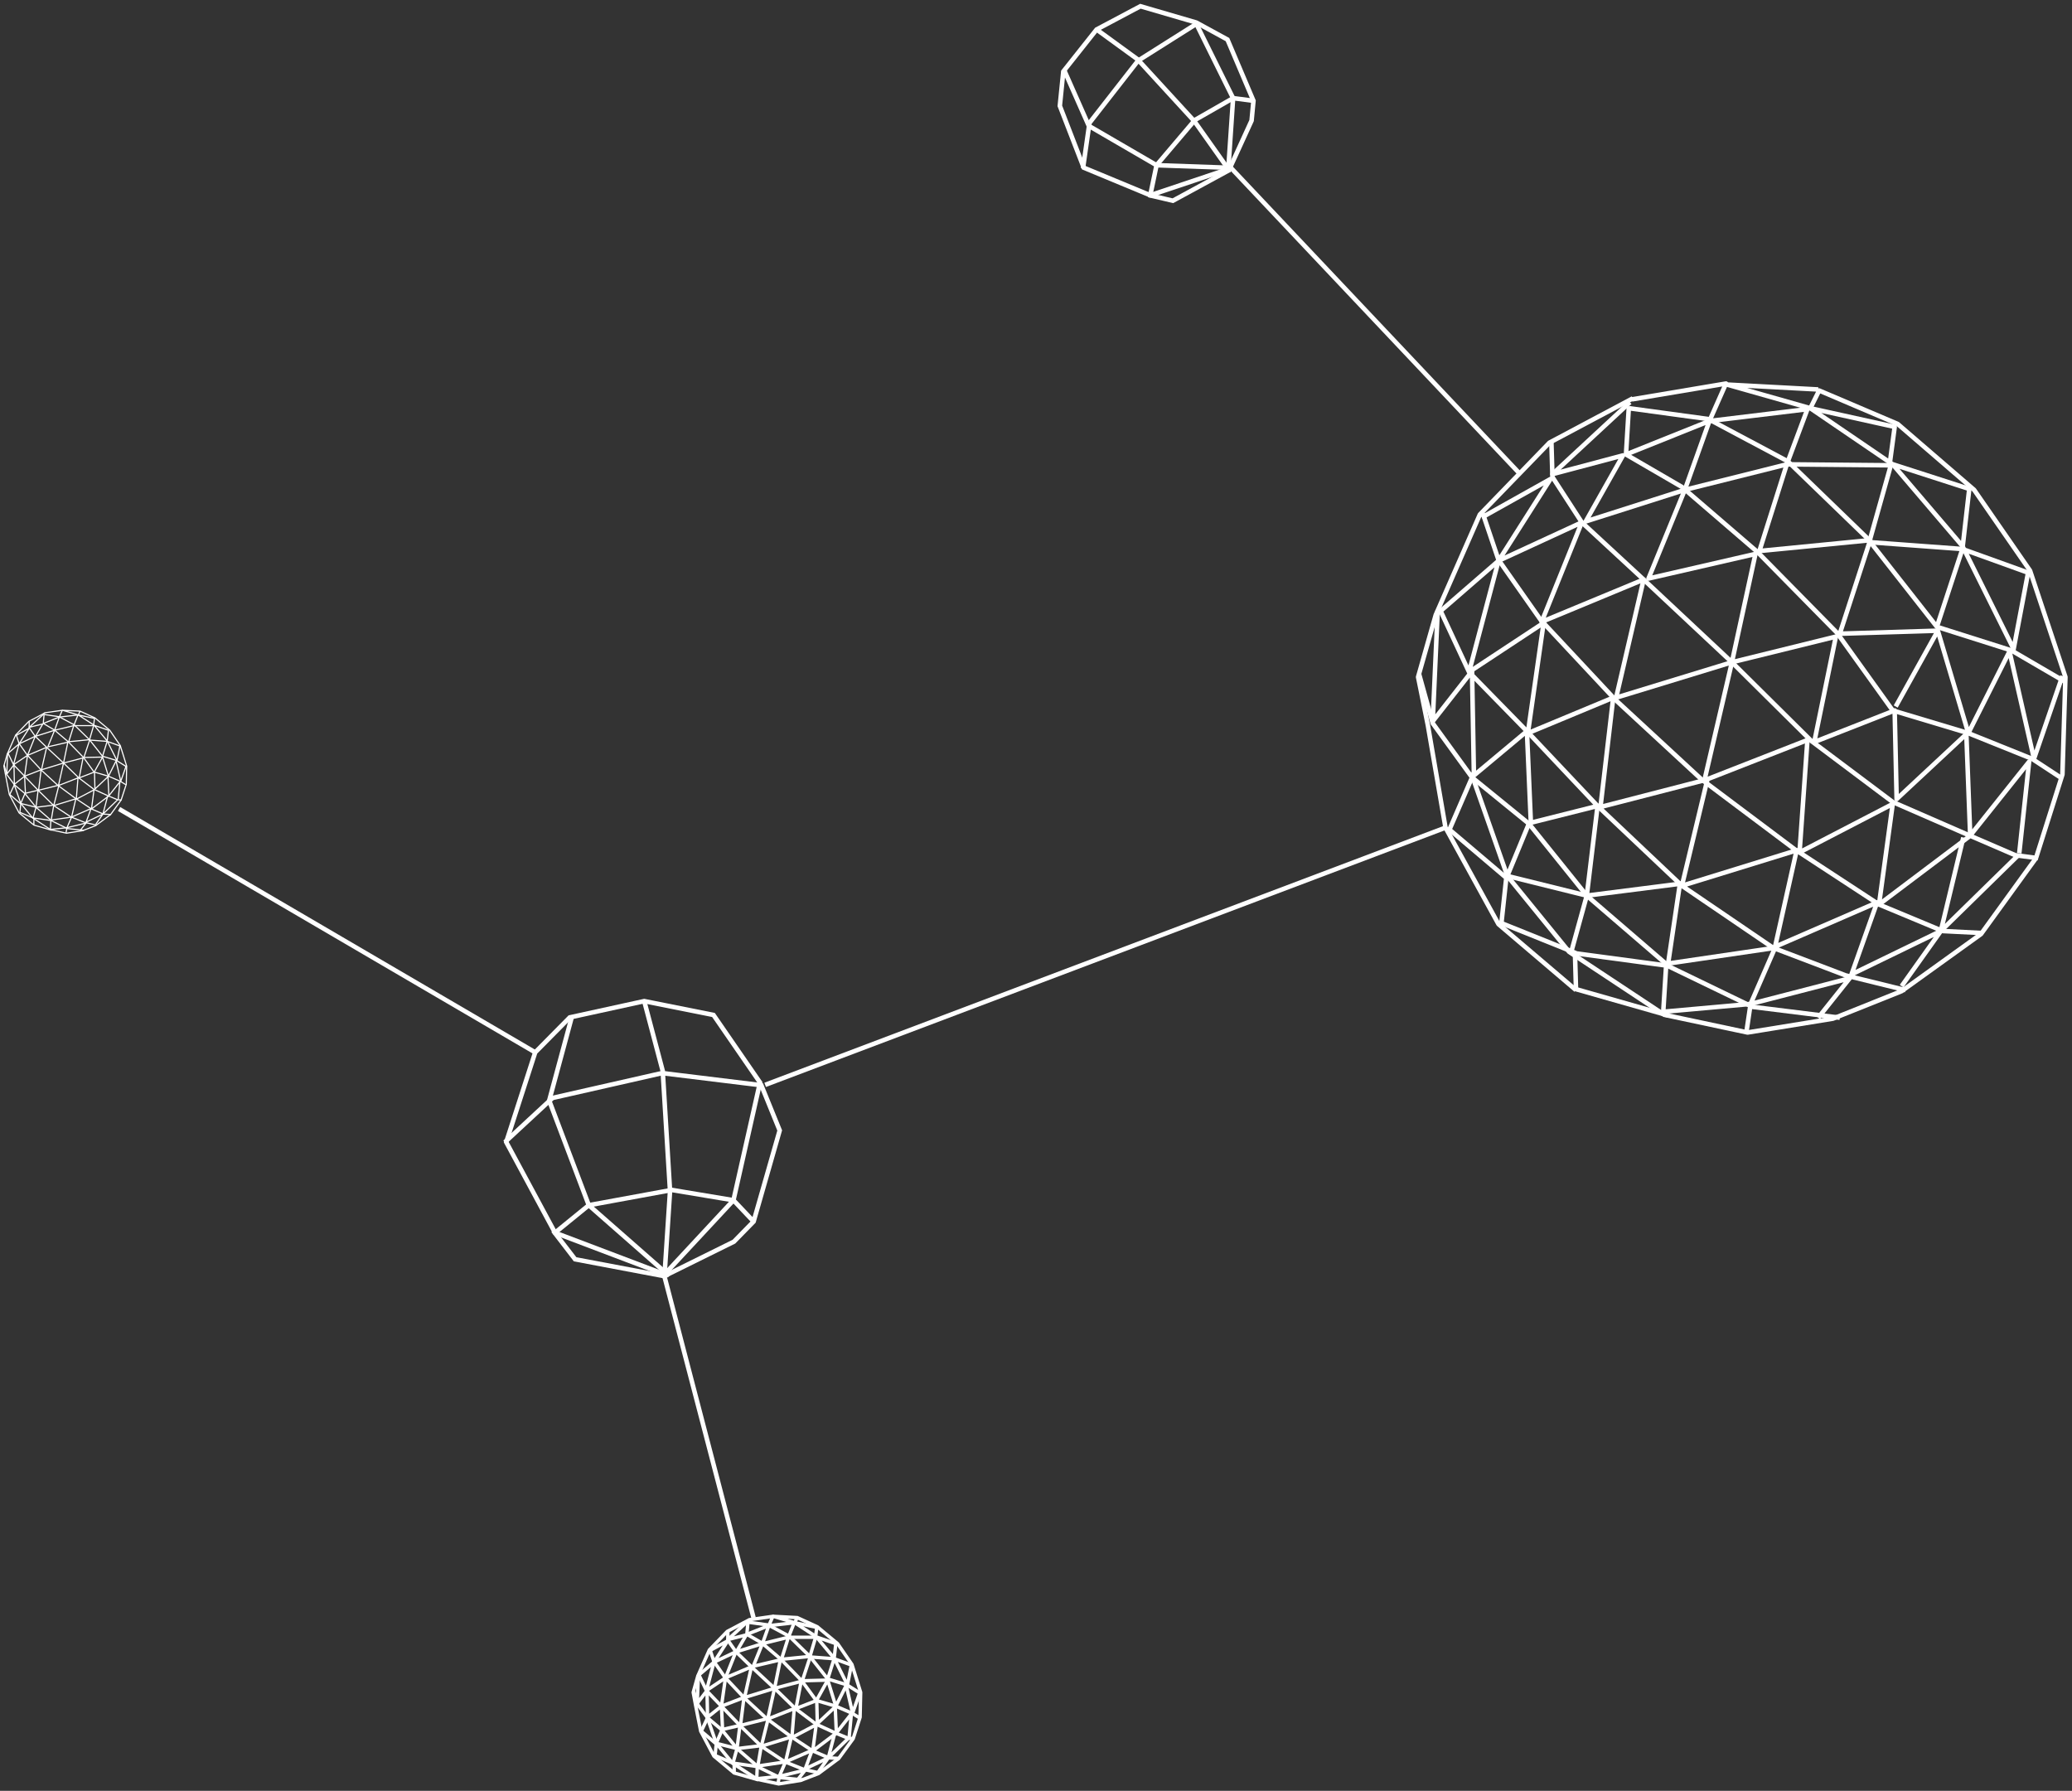 <svg width="457" height="395" viewBox="0 0 457 395" fill="none" xmlns="http://www.w3.org/2000/svg">
<rect x="0" y="0" width="457" height="395" fill="#333333" stroke="none"/>
<g clip-path="url(#clip0_423_1410)">
<path d="M449.486 189.277L444.499 188.633L433.905 184.063L417.455 176.895L399.516 163.434L381.99 146.067L362.519 127.827L348.884 115.217L342.407 105.225L342.18 97.643" stroke="white" stroke-miterlimit="10"/>
<path d="M434.339 184.5L414.434 199.498L417.455 177.332L396.908 187.99L398.646 163.227L375.927 172.118L381.99 146.068L356.456 153.879L362.519 127.828L340.027 137.156L348.883 115.218L330.509 123.694L341.972 105.662L326.826 114.138" stroke="white" stroke-linejoin="round"/>
<path d="M437.154 205.791L428.505 205.355L414.435 199.497L395.833 187.323L375.287 171.909L356.25 154.313L339.801 136.718L330.51 123.484L327.055 113.264" stroke="white" stroke-linejoin="round"/>
<path d="M420.269 218.381L407.088 215.141L391.073 209.054L370.961 195.364L352.359 177.768L336.778 161.274L324.012 148.227L317.742 134.766L330.509 123.693L324.012 148.227L340.461 137.383L336.985 161.71L355.815 153.878L353.001 177.997L376.589 171.91L370.961 195.364L396.267 187.553L391.508 208.825L413.999 199.061L408.371 214.912L428.069 205.356L419.42 217.509" stroke="white" stroke-linejoin="round"/>
<path d="M401.025 224.469L407.957 215.785L386.107 221.436L391.507 209.054L367.919 212.523L370.526 194.928L349.979 197.545L352.359 177.769L337.647 181.466L336.778 161.274L325.087 171.038L324.674 148.02L316.004 159.093L317.101 134.559" stroke="white" stroke-linejoin="round"/>
<path d="M405.786 224.468L386.543 222.079L368.148 213.188L349.981 197.545L337.214 181.674L324.675 171.474L316.005 159.529L312.984 148.664" stroke="white" stroke-linejoin="round"/>
<path d="M385.239 227.294L386.108 221.435L366.844 223.16L367.486 212.959L346.505 210.134L349.981 197.545L332.455 193.203L337.214 181.674" stroke="white" stroke-linejoin="round"/>
<path d="M324.447 170.392L332.455 193.202L346.07 209.925L367.072 223.823L385.446 227.729L404.275 224.675L419.421 218.609L436.926 206.02L449.052 189.276L454.887 170.829L455.549 149.328L447.748 125.874L435.416 108.05L418.552 93.508L401.234 86.133L399.289 90.038L380.914 84.824L401.027 85.904" stroke="white" stroke-linejoin="round"/>
<path d="M368.147 224.031L347.6 218.173L347.373 210.133L331.151 203.61L332.227 193.618L319.688 182.981L324.674 171.473" stroke="white" stroke-linejoin="round"/>
<path d="M347.601 218.381L330.51 203.839L318.819 182.545L314.929 159.964L312.777 149.328L316.667 135.638L326.392 113.493L341.745 97.642L360.14 87.857" stroke="white" stroke-linejoin="round"/>
<path d="M444.934 188.84L428.07 205.355L433.036 184.727" stroke="white" stroke-linejoin="round"/>
<path d="M445.367 188.196L447.54 168.004L434.546 184.291L433.697 161.917L418.323 176.251L417.889 156.703L400.156 163.662L404.915 140.416L381.989 146.067L387.183 122.177L363.594 127.599L371.602 108.05L349.752 115.01L357.966 100.447L342.406 104.581L359.497 88.731" stroke="white" stroke-linejoin="round"/>
<path d="M359.27 89.603L358.629 100.24L370.961 107.407L387.618 121.741L405.143 139.544L417.455 156.704L434.132 161.71L448.182 167.361L454.451 171.474" stroke="white" stroke-linejoin="round"/>
<path d="M454.886 149.1L448.617 167.36L443.216 143.678L434.132 161.71L427.408 139.107L418.117 155.831" stroke="white" stroke-linejoin="round"/>
<path d="M427.408 139.108L405.785 139.773L412.489 119.144L388.052 121.533L394.094 102.421L371.603 108.051L377.024 92.865L358.629 100.24" stroke="white" stroke-linejoin="round"/>
<path d="M359.271 90.039L376.797 92.428L394.323 101.756L411.849 118.707L427.202 138.256L443.652 143.47L455.549 150.408" stroke="white" stroke-linejoin="round"/>
<path d="M427.202 138.255L432.83 121.096L412.283 119.579L417.042 102.628L394.095 102.42L398.647 90.246L377.025 92.864L380.687 84.596L359.934 88.086" stroke="white" stroke-linejoin="round"/>
<path d="M444.066 143.47L447.314 126.31L432.83 121.096L434.341 107.842L416.815 102.192L417.891 94.152L399.289 90.039L417.456 102.42L432.83 120.431L444.066 143.034" stroke="white" stroke-linejoin="round"/>
<path d="M146.583 281.057L161.77 264.729L167.626 238.761L157.363 223.866L142.092 220.812L125.663 224.406L118.049 232.114L111.655 251.911L122.415 271.896L146.583 281.057Z" stroke="white" stroke-miterlimit="10"/>
<path d="M146.148 281.639L161.873 273.869L166.219 269.423L171.971 249.335L167.915 239.363L146.024 236.684L121.877 242.168L111.345 251.932" stroke="white" stroke-miterlimit="10"/>
<path d="M122.415 271.894L129.864 265.828L148.176 262.463L161.77 264.727L166.219 269.422" stroke="white" stroke-miterlimit="10"/>
<path d="M147.617 281.409L129.864 265.828L121.132 242.748L126.118 224.301" stroke="white" stroke-miterlimit="10"/>
<path d="M142.093 220.812L146.169 236.206L147.783 262.714L146.583 281.057" stroke="white" stroke-miterlimit="10"/>
<path d="M122.001 271.459L126.843 277.753L146.727 281.514" stroke="white" stroke-miterlimit="10"/>
<path d="M270.918 37.293L271.973 21.65L263.697 4.927L251.53 1.375L241.867 6.506L234.521 15.771L233.756 23.354L239.032 36.982L253.702 43.068L270.918 37.293Z" stroke="white" stroke-miterlimit="10"/>
<path d="M270.918 37.813L276.05 26.596L276.464 22.233L270.732 8.73L264.111 5.115L251.013 13.383L240.295 27.115L238.867 37.107" stroke="white" stroke-miterlimit="10"/>
<path d="M253.703 43.068L255.089 36.441L263.552 26.47L271.974 21.65L276.464 22.232" stroke="white" stroke-miterlimit="10"/>
<path d="M271.622 37.024L255.089 36.442L240.15 27.759L234.729 15.502" stroke="white" stroke-miterlimit="10"/>
<path d="M241.867 6.508L250.889 13.072L263.469 26.783L270.918 37.295" stroke="white" stroke-miterlimit="10"/>
<path d="M253.289 43.006L258.69 44.274L271.187 37.48" stroke="white" stroke-miterlimit="10"/>
<path d="M166.219 356.882L146.169 280.08" stroke="white" stroke-miterlimit="10"/>
<path d="M188.296 383.494L187.013 383.369L184.22 382.226L180.02 380.294L175.426 376.846L170.833 372.38L165.743 367.643L162.308 364.319L160.528 361.764V359.832" stroke="white" stroke-width="0.75" stroke-miterlimit="10"/>
<path d="M184.344 382.351L179.254 386.194L180.02 380.419L174.661 383.244L175.178 376.846L169.322 379.152L170.833 372.38L164.211 374.415L165.743 367.643L160.011 370.074L162.308 364.319L157.466 366.625L160.528 361.889L156.576 364.049" stroke="white" stroke-width="0.75" stroke-linejoin="round"/>
<path d="M185.11 387.855L182.813 387.71L179.254 386.193L174.412 382.994L169.053 379.026L164.211 374.539L159.887 369.948L157.466 366.479L156.576 363.799" stroke="white" stroke-width="0.75" stroke-linejoin="round"/>
<path d="M180.785 391.055L177.33 390.287L173.129 388.604L167.915 385.155L163.197 380.564L159.121 376.326L155.811 372.878L154.155 369.43L157.466 366.625L155.811 372.878L160.011 370.073L159.121 376.326L164.087 374.415L163.322 380.564L169.446 379.027L167.915 385.155L174.536 383.12L173.254 388.604L179.13 386.049L177.599 390.141L182.689 387.711L180.516 390.785" stroke="white" stroke-width="0.75" stroke-linejoin="round"/>
<path d="M175.82 392.697L177.599 390.411L171.868 391.803L173.254 388.604L167.15 389.518L167.916 385.031L162.556 385.675L163.198 380.565L159.37 381.458L159.122 376.327L156.059 378.757L155.935 372.878L153.783 375.703L154.032 369.43" stroke="white" stroke-width="0.75" stroke-linejoin="round"/>
<path d="M176.958 392.571L171.992 392.073L167.274 389.767L162.556 385.674L159.246 381.582L156.059 378.902L153.783 375.827L153.018 373.002" stroke="white" stroke-width="0.75" stroke-linejoin="round"/>
<path d="M171.619 393.34L171.867 391.803L166.901 392.322L167.026 389.642L161.666 388.874L162.556 385.675L157.983 384.511L159.246 381.582" stroke="white" stroke-width="0.75" stroke-linejoin="round"/>
<path d="M155.935 378.632L157.983 384.511L161.542 388.874L167.025 392.447L171.743 393.465L176.585 392.696L180.516 391.18L184.986 387.856L188.172 383.493L189.703 378.757L189.827 373.272L187.903 367.123L184.737 362.532L180.268 358.814L175.819 356.778L175.302 357.92L170.584 356.508L175.695 356.778" stroke="white" stroke-width="0.75" stroke-linejoin="round"/>
<path d="M167.274 392.572L161.936 391.055V388.999L157.715 387.212L157.983 384.657L154.673 381.831L156.059 378.902" stroke="white" stroke-width="0.75" stroke-linejoin="round"/>
<path d="M161.936 391.054L157.466 387.335L154.549 381.83L153.39 375.951L152.894 373.271L153.907 369.677L156.453 363.923L160.405 359.831L165.246 357.275" stroke="white" stroke-width="0.75" stroke-linejoin="round"/>
<path d="M187.159 383.368L182.689 387.709L184.096 382.35" stroke="white" stroke-width="0.75" stroke-linejoin="round"/>
<path d="M187.282 383.244L187.779 378.009L184.468 382.226L184.22 376.472L180.268 380.17L180.144 375.059L175.55 376.846L176.709 370.842L170.833 372.38L172.116 366.106L166.136 367.518L168.163 362.533L162.432 364.319L164.605 360.601L160.528 361.639L164.977 357.547" stroke="white" stroke-width="0.75" stroke-linejoin="round"/>
<path d="M164.977 357.67L164.729 360.474L168.039 362.386L172.24 365.98L176.833 370.716L180.02 375.058L184.344 376.325L187.903 377.862L189.579 378.901" stroke="white" stroke-width="0.75" stroke-linejoin="round"/>
<path d="M189.704 373.148L188.049 377.864L186.642 371.736L184.345 376.327L182.565 370.572L180.145 374.935" stroke="white" stroke-width="0.75" stroke-linejoin="round"/>
<path d="M182.565 370.572L176.957 370.717L178.737 365.337L172.364 365.981L173.895 361.12L168.163 362.532L169.57 358.564L164.729 360.476" stroke="white" stroke-width="0.75" stroke-linejoin="round"/>
<path d="M164.977 357.795L169.446 358.418L174.039 360.869L178.612 365.336L182.564 370.322L186.765 371.61L189.827 373.521" stroke="white" stroke-width="0.75" stroke-linejoin="round"/>
<path d="M182.564 370.323L183.971 365.856L178.612 365.461L179.895 361.12H173.894L175.177 357.92L169.57 358.564L170.46 356.508L165.121 357.276" stroke="white" stroke-width="0.75" stroke-linejoin="round"/>
<path d="M186.89 371.735L187.78 367.247L183.972 365.856L184.345 362.532L179.896 360.994L180.145 358.938L175.303 357.92L180.02 360.994L183.972 365.731L186.89 371.61" stroke="white" stroke-width="0.75" stroke-linejoin="round"/>
<path d="M26.82 176.46L25.889 176.376L23.819 175.525L20.736 174.112L17.384 171.578L14.012 168.295L10.287 164.826L7.763 162.396L6.438 160.505V159.113" stroke="white" stroke-width="0.25" stroke-miterlimit="10"/>
<path d="M23.923 175.608L20.178 178.433L20.736 174.216L16.826 176.273L17.198 171.578L12.894 173.261L14.012 168.296L9.149 169.791L10.287 164.826L6.066 166.613L7.763 162.396L4.204 164.079L6.439 160.609L3.562 162.209" stroke="white" stroke-width="0.25" stroke-linejoin="round"/>
<path d="M24.482 179.659L22.806 179.555L20.178 178.433L16.64 176.085L12.708 173.177L9.149 169.895L5.983 166.509L4.204 163.974L3.562 162.021" stroke="white" stroke-width="0.25" stroke-linejoin="round"/>
<path d="M21.316 181.985L18.792 181.424L15.709 180.22L11.86 177.685L8.404 174.299L5.425 171.204L2.983 168.669L1.783 166.135L4.204 164.078L2.983 168.669L6.066 166.613L5.425 171.204L9.067 169.791L8.508 174.299L12.998 173.177L11.86 177.685L16.723 176.189L15.791 180.22L20.095 178.329L18.978 181.341L22.702 179.555L21.13 181.798" stroke="white" stroke-width="0.25" stroke-linejoin="round"/>
<path d="M17.653 183.211L18.977 181.528L14.756 182.567L15.791 180.22L11.301 180.864L11.86 177.581L7.949 178.059L8.404 174.299L5.611 174.964L5.425 171.204L3.169 172.99L3.086 168.669L1.493 170.747L1.679 166.135" stroke="white" stroke-width="0.25" stroke-linejoin="round"/>
<path d="M18.502 183.128L14.86 182.754L11.405 181.051L7.949 178.059L5.507 175.047L3.169 173.074L1.493 170.83L0.935 168.773" stroke="white" stroke-width="0.25" stroke-linejoin="round"/>
<path d="M14.57 183.689L14.756 182.567L11.115 182.941L11.218 180.967L7.287 180.407L7.949 178.059L4.576 177.207L5.507 175.047" stroke="white" stroke-width="0.25" stroke-linejoin="round"/>
<path d="M3.087 172.907L4.577 177.208L7.205 180.407L11.219 183.024L14.674 183.772L18.233 183.211L21.13 182.089L24.399 179.659L26.717 176.46L27.855 172.99L27.937 168.96L26.53 164.452L24.213 161.066L20.944 158.345L17.654 156.849L17.281 157.701L13.826 156.662L17.571 156.849" stroke="white" stroke-width="0.25" stroke-linejoin="round"/>
<path d="M11.404 183.127L7.473 181.984V180.489L4.39 179.18L4.576 177.31L2.155 175.233L3.169 173.072" stroke="white" stroke-width="0.25" stroke-linejoin="round"/>
<path d="M7.473 181.985L4.204 179.285L2.052 175.234L1.224 170.934L0.852 168.96L1.596 166.322L3.459 162.105L6.356 159.113L9.914 157.223" stroke="white" stroke-width="0.25" stroke-linejoin="round"/>
<path d="M25.971 176.376L22.702 179.554L23.737 175.607" stroke="white" stroke-width="0.25" stroke-linejoin="round"/>
<path d="M26.075 176.273L26.447 172.43L24.006 175.525L23.819 171.308L20.943 174.029L20.84 170.269L17.467 171.578L18.315 167.174L14.012 168.296L14.963 163.705L10.556 164.723L12.046 161.066L7.846 162.396L9.439 159.675L6.438 160.422L9.728 157.41" stroke="white" stroke-width="0.25" stroke-linejoin="round"/>
<path d="M9.728 157.514L9.542 159.57L11.963 160.983L15.046 163.6L18.419 167.07L20.736 170.269L23.923 171.204L26.53 172.326L27.75 173.073" stroke="white" stroke-width="0.25" stroke-linejoin="round"/>
<path d="M27.854 168.856L26.634 172.325L25.599 167.838L23.923 171.203L22.619 166.986L20.84 170.186" stroke="white" stroke-width="0.25" stroke-linejoin="round"/>
<path d="M22.619 166.985L18.501 167.068L19.805 163.142L15.149 163.599L16.267 160.047L12.046 161.065L13.08 158.156L9.542 159.569" stroke="white" stroke-width="0.25" stroke-linejoin="round"/>
<path d="M9.729 157.596L12.998 158.074L16.35 159.86L19.723 163.142L22.619 166.799L25.702 167.733L27.937 169.146" stroke="white" stroke-width="0.25" stroke-linejoin="round"/>
<path d="M22.62 166.8L23.634 163.518L19.723 163.227L20.654 160.048H16.267L17.198 157.701L13.081 158.158L13.743 156.662L9.812 157.223" stroke="white" stroke-width="0.25" stroke-linejoin="round"/>
<path d="M25.785 167.837L26.448 164.534L23.634 163.516L23.923 161.065L20.654 159.943L20.84 158.447L17.281 157.699L20.737 159.943L23.634 163.412L25.785 167.733" stroke="white" stroke-width="0.25" stroke-linejoin="round"/>
<path d="M26.261 178.434L118.048 232.114" stroke="white" stroke-miterlimit="10"/>
<path d="M168.764 239.281L318.819 182.547" stroke="white" stroke-miterlimit="10"/>
<path d="M335.082 104.353L271.477 37.004" stroke="white" stroke-miterlimit="10"/>
</g>
<defs>
<clipPath id="clip0_423_1410">
<rect width="456" height="394" fill="white" transform="translate(0.583 0.254)"/>
</clipPath>
</defs>
</svg>
